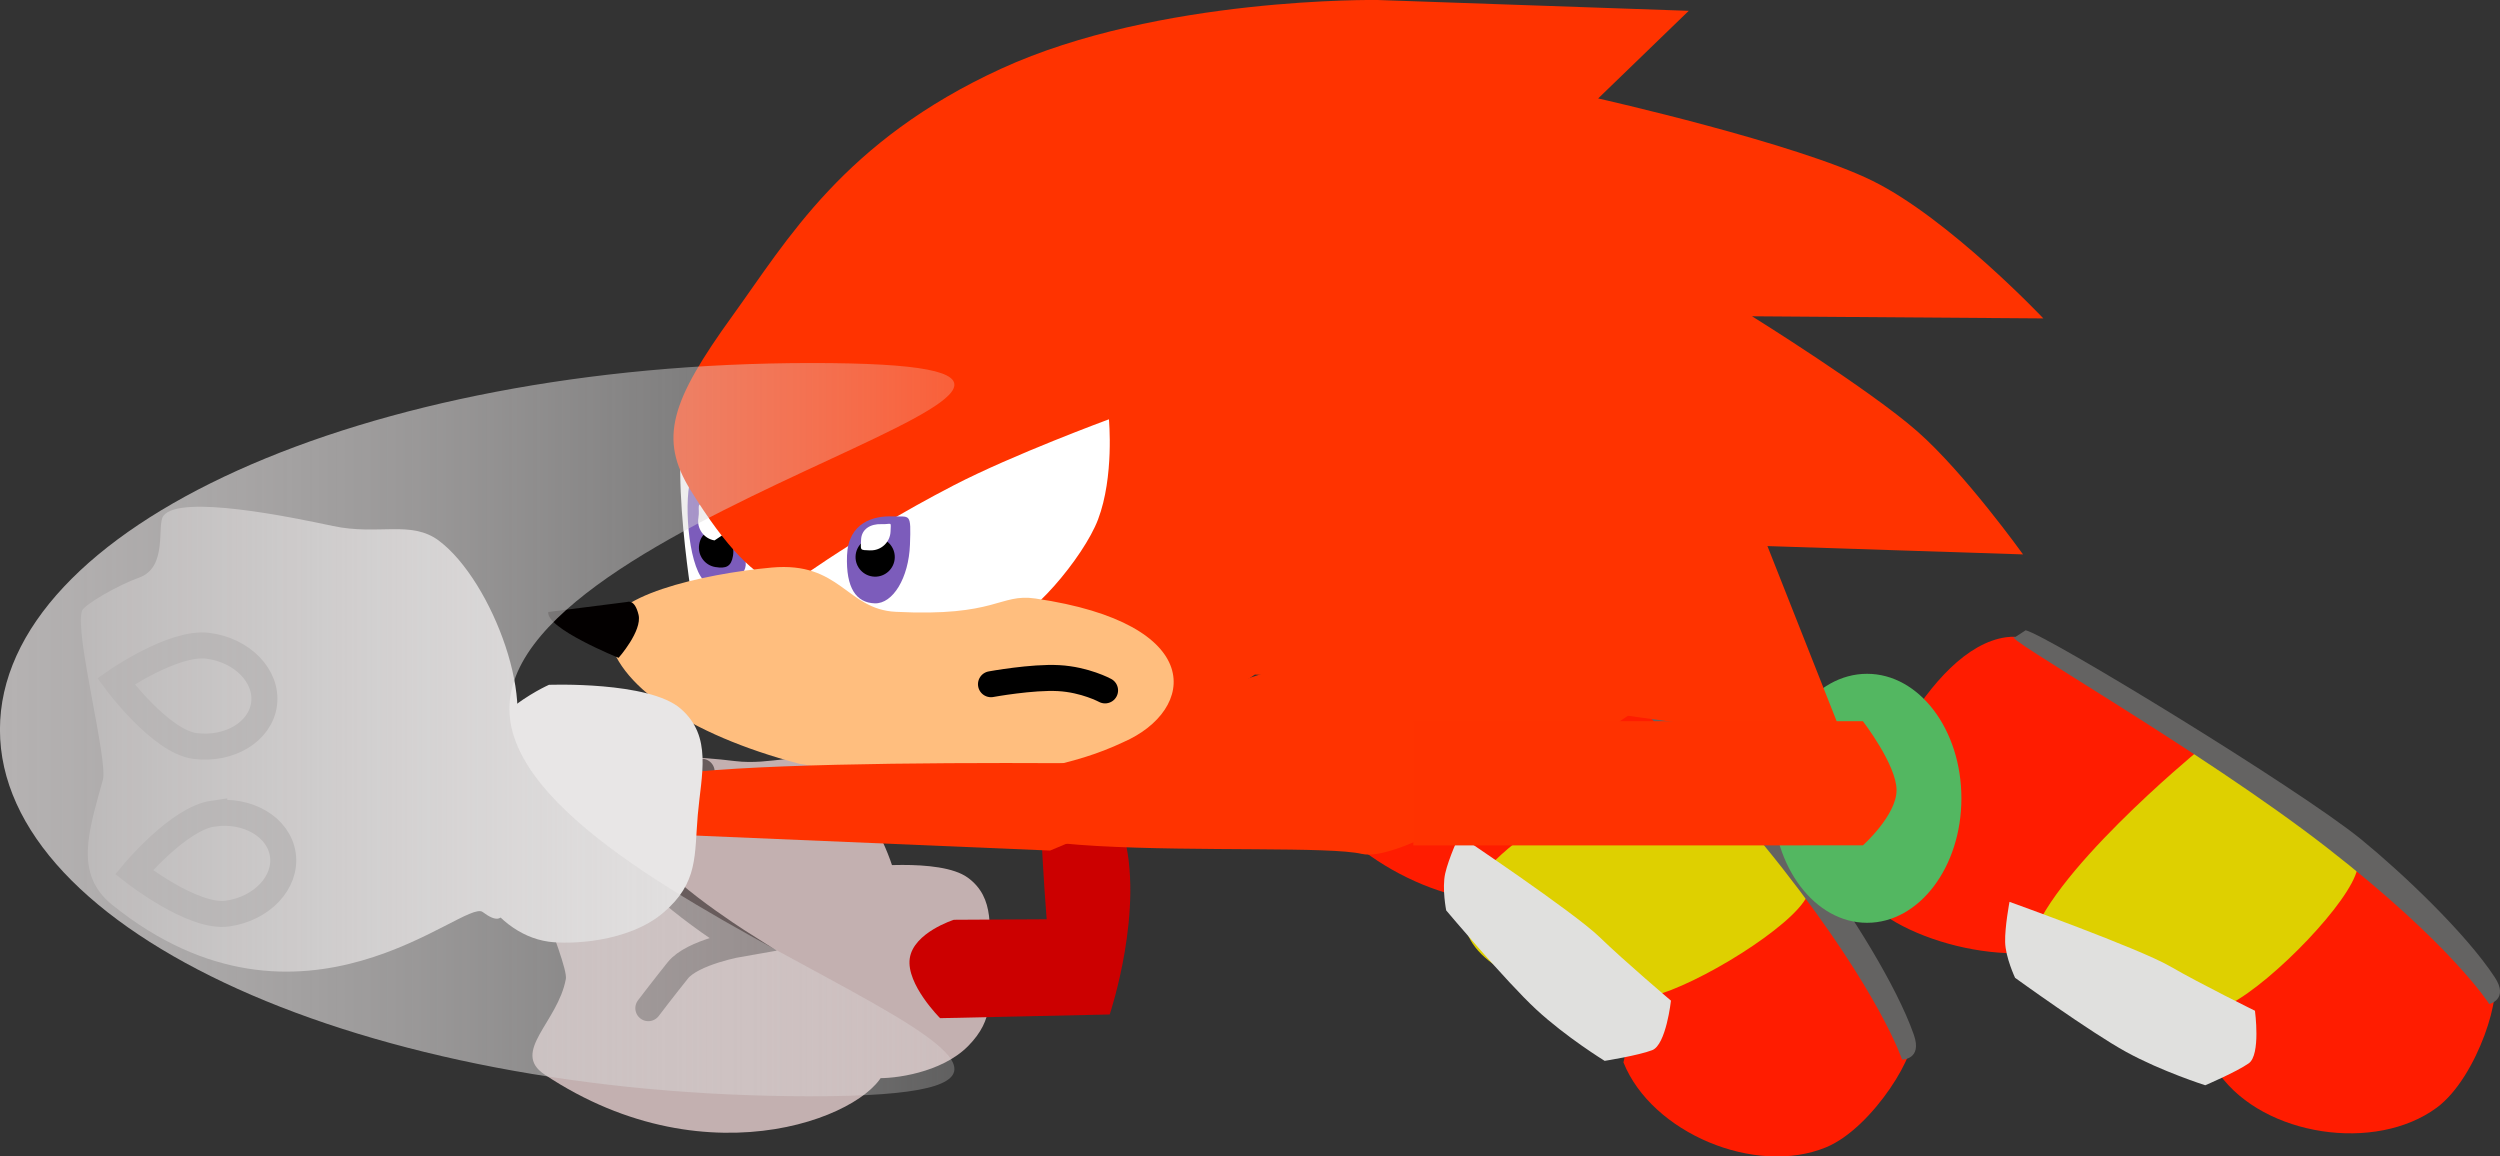 <svg version="1.1" xmlns="http://www.w3.org/2000/svg" xmlns:xlink="http://www.w3.org/1999/xlink" width="48.074" height="22.237" viewBox="0,0,48.074,22.237"><rect x="0" y="0" width="48.074" height="22.237" fill="#333333" stroke="none"/><defs><linearGradient x1="215.001" y1="181.905" x2="233.354" y2="181.905" gradientUnits="userSpaceOnUse" id="color-1"><stop offset="0" stop-color="#b5b2b2"/><stop offset="1" stop-color="#e8e6e6" stop-opacity="0.251"/></linearGradient></defs><g transform="translate(-215.001,-167.874)"><g data-paper-data="{&quot;isPaintingLayer&quot;:true}" fill-rule="nonzero" stroke-linejoin="miter" stroke-miterlimit="10" stroke-dasharray="" stroke-dashoffset="0" style="mix-blend-mode: normal"><path d="M233.609,184.749c0.539,0.392 0.414,1.009 0.416,1.65c0.002,0.64 0.108,1.067 -0.406,1.589c-0.515,0.522 -1.435,0.634 -1.768,0.617c-0.936,-0.048 -1.687,-1.157 -1.629,-2.27c0.057,-1.114 1.276,-1.778 1.276,-1.778c0,0 1.572,-0.199 2.112,0.193z" fill="#c3b0b0" stroke="none" stroke-width="0" stroke-linecap="butt"/><path d="M230.826,182.595c0.9,0.559 1.832,2.523 1.355,3.29c-0.477,0.767 0.415,1.765 -0.15,2.498c-0.142,0.865 -3.349,2.293 -6.559,0.153c-0.652,-0.435 0.26,-1.008 0.41,-1.837c0.056,-0.313 -1.058,-2.765 -0.967,-3.114c0.026,-0.101 1.451,-0.169 1.764,-0.312c0.449,-0.204 0.413,-0.412 0.51,-0.568c0.228,-0.366 1.276,-0.277 1.942,-0.196c0.729,0.089 1.223,-0.207 1.694,0.085z" fill="#c3b0b0" stroke="none" stroke-width="0" stroke-linecap="butt"/><path d="M228.494,182.714c0,0 -1.038,0.793 -1.16,1.558c-0.077,0.485 1.92,1.746 1.92,1.746c0,0 -0.934,0.16 -1.219,0.516c-0.285,0.356 -0.567,0.727 -0.567,0.727" data-paper-data="{&quot;index&quot;:null}" fill="none" stroke="#685c5c" stroke-width="0.5" stroke-linecap="round"/><path d="M235.128,185.551c0,0 -0.291,-3.594 0.029,-3.068c0.084,0.137 0.666,-0.427 1.109,-0.163c0.564,0.336 0.117,0.836 0.326,1.542c0.436,1.473 -0.252,3.52 -0.252,3.52l-3.261,0.071c0,0 -0.654,-0.651 -0.584,-1.148c0.07,-0.498 0.849,-0.744 0.849,-0.744l1.783,-0.01z" data-paper-data="{&quot;index&quot;:null}" fill="#cc0000" stroke="none" stroke-width="0" stroke-linecap="butt"/><path d="M228.296,179.314c0,0 -0.652,-4.053 0.318,-3.701c0.97,0.352 1.358,3.975 1.358,3.975z" data-paper-data="{&quot;index&quot;:null}" fill="#ffffff" stroke="none" stroke-width="0" stroke-linecap="butt"/><g data-paper-data="{&quot;index&quot;:null}" stroke="none" stroke-width="0" stroke-linecap="butt"><path d="M229.329,178.625c0.094,0.332 -0.333,0.536 -0.68,0.478c-0.347,-0.058 -0.498,-1.277 -0.394,-1.903c0.035,-0.209 0.291,0.208 0.567,0.622c0.21,0.316 0.449,0.597 0.507,0.802z" fill="#7c5cbb"/><path d="M228.756,178.778c-0.206,-0.034 -0.344,-0.229 -0.31,-0.434c0.034,-0.206 0.181,-0.297 0.387,-0.263c0.206,0.034 0.297,0.276 0.263,0.482c-0.034,0.206 -0.133,0.249 -0.339,0.215z" fill="#000000"/><path d="M228.741,178.266c-0.206,-0.034 -0.344,-0.229 -0.31,-0.434c0.034,-0.206 -0.062,-0.294 0.143,-0.26c0.206,0.034 0.542,0.615 0.337,0.581z" fill="#ffffff"/></g><path d="M246.219,188.304c0,0 0.982,-4.495 1.905,-4.83c0.923,-0.335 3.087,2.901 3.631,4.255c0.183,0.309 -0.733,1.833 -1.639,2.207c-1.36,0.561 -3.353,-0.277 -3.896,-1.631z" data-paper-data="{&quot;index&quot;:null}" fill="#ff1c00" stroke="none" stroke-width="0" stroke-linecap="butt"/><path d="M247.302,182.754c-0.495,1.021 -2.344,2.61 -3.897,2.417c-1.553,-0.194 -3.539,-1.637 -3.044,-2.658c0.495,-1.021 2.402,-3.523 3.917,-3.363c0.552,0.058 0.767,0.512 1.586,1.433c0.021,0.023 1.738,1.677 1.552,2.061z" data-paper-data="{&quot;index&quot;:null}" fill="#ff1c00" stroke="none" stroke-width="0" stroke-linecap="butt"/><path d="M243.287,185.012c0.582,-1.2 4,-2.825 4,-2.825c0.427,0.222 2.669,2.495 2.46,2.925c-0.279,0.577 -2.085,1.7 -2.99,1.923c-0.979,0.241 -1.816,0.023 -2.038,-0.092c-0.427,-0.222 -2.014,-0.731 -1.433,-1.931z" data-paper-data="{&quot;index&quot;:null}" fill="#ded000" stroke="none" stroke-width="0" stroke-linecap="butt"/><path d="M244.675,179.112c0.374,0.19 4.366,4.238 5.284,5.471c0.612,0.821 1.513,2.238 1.845,3.191c0.167,0.478 -0.227,0.475 -0.227,0.475c0,0 -0.419,-1.279 -2.304,-3.683c-1.884,-2.404 -5.205,-5.564 -4.831,-5.374z" data-paper-data="{&quot;index&quot;:null}" fill="#646362" stroke="none" stroke-width="0" stroke-linecap="butt"/><path d="M242.811,185.382c0,0 -0.084,-0.424 -0.019,-0.713c0.065,-0.288 0.27,-0.731 0.27,-0.731c0,0 2.198,1.473 2.693,1.951c0.494,0.478 1.378,1.227 1.378,1.227c0,0 -0.093,0.848 -0.36,0.952c-0.267,0.103 -0.915,0.206 -0.915,0.206c0,0 -0.744,-0.458 -1.318,-0.99c-0.575,-0.532 -1.728,-1.902 -1.728,-1.902z" data-paper-data="{&quot;index&quot;:null}" fill="#e0e0de" stroke="none" stroke-width="0" stroke-linecap="butt"/><path d="M257.684,188.536c0,0 -0.139,-4.599 0.675,-5.148c0.814,-0.549 3.699,2.064 4.555,3.246c0.252,0.255 -0.266,1.956 -1.054,2.539c-1.184,0.874 -3.32,0.545 -4.176,-0.636z" data-paper-data="{&quot;index&quot;:null}" fill="#ff1c00" stroke="none" stroke-width="0" stroke-linecap="butt"/><path d="M257.387,182.89c-0.232,1.111 -1.64,3.101 -3.194,3.291c-1.553,0.189 -3.831,-0.729 -3.599,-1.84c0.232,-1.111 1.475,-4.001 2.983,-4.213c0.55,-0.077 0.869,0.311 1.886,1.005c0.026,0.017 2.093,1.205 2.006,1.623z" data-paper-data="{&quot;index&quot;:null}" fill="#ff1c00" stroke="none" stroke-width="0" stroke-linecap="butt"/><path d="M254.04,186.054c0.273,-1.306 3.194,-3.712 3.194,-3.712c0.468,0.112 3.195,1.772 3.097,2.24c-0.131,0.627 -1.61,2.156 -2.433,2.592c-0.891,0.472 -1.756,0.463 -1.999,0.405c-0.468,-0.112 -2.131,-0.22 -1.859,-1.526z" data-paper-data="{&quot;index&quot;:null}" fill="#ded000" stroke="none" stroke-width="0" stroke-linecap="butt"/><path d="M253.954,179.994c0.409,0.094 5.264,3.051 6.455,4.024c0.793,0.648 2.011,1.803 2.565,2.648c0.278,0.423 -0.105,0.516 -0.105,0.516c0,0 -0.717,-1.139 -3.129,-3.014c-2.412,-1.875 -6.4,-4.134 -5.992,-4.04z" data-paper-data="{&quot;index&quot;:null}" fill="#646362" stroke="none" stroke-width="0" stroke-linecap="butt"/><path d="M253.75,186.677c0,0 -0.184,-0.391 -0.191,-0.687c-0.007,-0.295 0.084,-0.774 0.084,-0.774c0,0 2.49,0.895 3.086,1.239c0.595,0.344 1.634,0.855 1.634,0.855c0,0 0.115,0.846 -0.119,1.011c-0.234,0.165 -0.837,0.422 -0.837,0.422c0,0 -0.833,-0.264 -1.519,-0.64c-0.686,-0.376 -2.138,-1.426 -2.138,-1.426z" data-paper-data="{&quot;index&quot;:null}" fill="#e0e0de" stroke="none" stroke-width="0" stroke-linecap="butt"/><path d="M252.718,183.225c0,1.322 -0.812,2.394 -1.814,2.394c-1.002,0 -1.814,-1.072 -1.814,-2.394c0,-1.322 0.812,-2.394 1.814,-2.394c1.002,0 1.814,1.072 1.814,2.394z" data-paper-data="{&quot;index&quot;:null}" fill="#53b761" stroke="none" stroke-width="0" stroke-linecap="butt"/><path d="M241.191,184.295c-0.602,-0.145 -3.143,-0.044 -5.096,-0.153c-1.899,-0.106 -3.137,-0.506 -3.137,-0.506c0,0 5.614,-2.91 7.496,-3.089c2.717,-0.258 7.818,-0.287 7.818,-0.287c0,0 -5.894,4.32 -7.081,4.034z" data-paper-data="{&quot;index&quot;:null}" fill="#ff3300" stroke="none" stroke-width="0" stroke-linecap="butt"/><path d="M228.28,177.299c-0.611,-0.988 -0.387,-1.702 0.811,-3.359c1.044,-1.444 2.135,-3.357 5.162,-4.745c3.026,-1.388 7.239,-1.321 7.239,-1.321l5.983,0.208l-1.742,1.685c0,0 3.806,0.858 5.277,1.585c1.471,0.727 3.284,2.645 3.284,2.645l-5.602,-0.041c0,0 2.262,1.408 3.177,2.212c0.915,0.804 2.034,2.367 2.034,2.367l-4.915,-0.16l1.495,3.783c0,0 -3.498,-0.369 -5.906,-0.794c-2.409,-0.425 -5.446,-0.518 -5.446,-0.518c0,0 -1.839,1.301 -2.771,1.054c-1.974,-0.522 -3.899,-2.817 -3.915,-2.82c-0.57,-0.095 -1.865,0.326 -2.424,0.076c-0.523,-0.234 -1.035,-0.714 -1.742,-1.858z" data-paper-data="{&quot;index&quot;:null}" fill="#ff3300" stroke="none" stroke-width="0" stroke-linecap="butt"/><path d="M226.94,173.787z" data-paper-data="{&quot;index&quot;:null}" fill="#030000" stroke="none" stroke-width="0" stroke-linecap="butt"/><path d="M229.972,179.287c0,0 1.381,-1.051 3.368,-2.08c1.139,-0.59 2.985,-1.27 2.985,-1.27c0,0 0.104,1.1 -0.209,1.926c-0.277,0.73 -1.351,1.999 -1.845,2.026c-0.441,0.024 -1.018,0.196 -2.089,-0.07c-1.364,-0.338 -2.21,-0.532 -2.21,-0.532z" data-paper-data="{&quot;index&quot;:null}" fill="#ffffff" stroke="none" stroke-width="0" stroke-linecap="butt"/><g data-paper-data="{&quot;index&quot;:null}" stroke="none" stroke-width="0" stroke-linecap="butt"><path d="M231.82,179.476c-0.351,-0.013 -0.555,-0.288 -0.531,-0.922c0.024,-0.634 0.515,-0.763 0.866,-0.75c0.351,0.013 0.367,-0.087 0.344,0.547c-0.024,0.634 -0.327,1.138 -0.679,1.125z" fill="#7c5cbb"/><path d="M231.816,178.963c-0.208,-0.008 -0.371,-0.183 -0.363,-0.391c0.008,-0.208 0.183,-0.371 0.391,-0.363c0.208,0.008 0.371,0.183 0.363,0.391c-0.008,0.208 -0.183,0.371 -0.391,0.363z" fill="#000000"/><path d="M231.735,178.458c-0.208,-0.008 -0.183,0.005 -0.176,-0.204c0.008,-0.208 0.183,-0.308 0.391,-0.301c0.208,0.008 0.183,-0.067 0.176,0.141c-0.008,0.208 -0.183,0.371 -0.391,0.363z" fill="#ffffff"/></g><path d="M230.372,182.561c-2.149,-0.565 -3.546,-1.538 -3.669,-2.506c-0.091,-0.716 1.813,-1.146 3.136,-1.267c1.323,-0.12 1.439,0.803 2.386,0.851c1.946,0.099 1.992,-0.357 2.686,-0.256c3.305,0.482 3.102,2.146 1.692,2.762c-1.925,0.914 -4.611,0.708 -6.231,0.416z" data-paper-data="{&quot;index&quot;:null}" fill="#ffbe7e" stroke="none" stroke-width="0" stroke-linecap="butt"/><path d="M234.057,181.031c0,0 0.792,-0.145 1.301,-0.117c0.509,0.028 0.893,0.236 0.893,0.236" data-paper-data="{&quot;index&quot;:null}" fill="none" stroke="#000000" stroke-width="0.5" stroke-linecap="round"/><path d="M227.065,179.449c0,0 0.141,-0.063 0.215,0.247c0.074,0.31 -0.384,0.828 -0.384,0.828c0,0 -1.404,-0.568 -1.351,-0.882z" data-paper-data="{&quot;index&quot;:null}" fill="#030000" stroke="none" stroke-width="0" stroke-linecap="butt"/><path d="M242.179,184.131v-2.388h8.645c0,0 0.647,0.84 0.647,1.325c0,0.485 -0.647,1.062 -0.647,1.062z" data-paper-data="{&quot;index&quot;:null}" fill="#ff3200" stroke="none" stroke-width="0" stroke-linecap="butt"/><path d="M235.194,184.23l-8.73,-0.369c0,0 0.354,-0.041 0.727,-0.872c0.289,-0.646 11.891,-0.394 11.891,-0.394z" fill="#ff3300" stroke="none" stroke-width="0" stroke-linecap="butt"/><path d="M228.093,181.504c0.611,0.533 0.393,1.266 0.326,2.041c-0.067,0.775 0.016,1.304 -0.663,1.88c-0.679,0.577 -1.805,0.613 -2.206,0.557c-1.127,-0.159 -1.917,-1.581 -1.728,-2.923c0.189,-1.342 1.735,-2.016 1.735,-2.016c0,0 1.925,-0.073 2.535,0.46z" data-paper-data="{&quot;index&quot;:null}" fill="#e8e6e6" stroke="none" stroke-width="0" stroke-linecap="butt"/><path d="M223.444,178.274c1.029,0.773 1.946,3.251 1.287,4.129c-0.659,0.878 0.58,3.781 -0.449,3.008c-0.355,-0.266 -3.465,2.803 -7.12,-0.134c-0.743,-0.597 -0.454,-1.419 -0.183,-2.407c0.102,-0.373 -0.55,-2.838 -0.401,-3.251c0.043,-0.119 0.699,-0.497 1.094,-0.636c0.566,-0.199 0.337,-1.012 0.471,-1.19c0.315,-0.419 2.464,0.026 3.261,0.196c0.873,0.186 1.503,-0.119 2.041,0.285z" data-paper-data="{&quot;index&quot;:null}" fill="#e8e6e6" stroke="none" stroke-width="0" stroke-linecap="butt"/><path d="M218.998,180.292c0.665,0.085 1.149,0.586 1.081,1.118c-0.068,0.532 -0.663,0.894 -1.328,0.809c-0.665,-0.085 -1.521,-1.244 -1.521,-1.244c0,0 1.103,-0.768 1.768,-0.683z" data-paper-data="{&quot;index&quot;:null}" fill="#e8e6e6" stroke="#999797" stroke-width="0.5" stroke-linecap="butt"/><path d="M219.101,183.519c0.664,-0.094 1.263,0.26 1.339,0.791c0.075,0.531 -0.402,1.038 -1.066,1.132c-0.664,0.094 -1.797,-0.796 -1.797,-0.796c0,0 0.86,-1.033 1.524,-1.128z" data-paper-data="{&quot;index&quot;:null}" fill="#e8e6e6" stroke="#999797" stroke-width="0.5" stroke-linecap="butt"/><path d="M224.797,181.505c0,3.894 14.432,7.45 5.811,7.45c-8.62,0 -15.608,-3.156 -15.608,-7.05c0,-3.894 6.988,-7.05 15.608,-7.05c8.62,0 -5.811,2.756 -5.811,6.65z" fill="url(#color-1)" stroke="none" stroke-width="NaN" stroke-linecap="butt"/></g></g></svg>